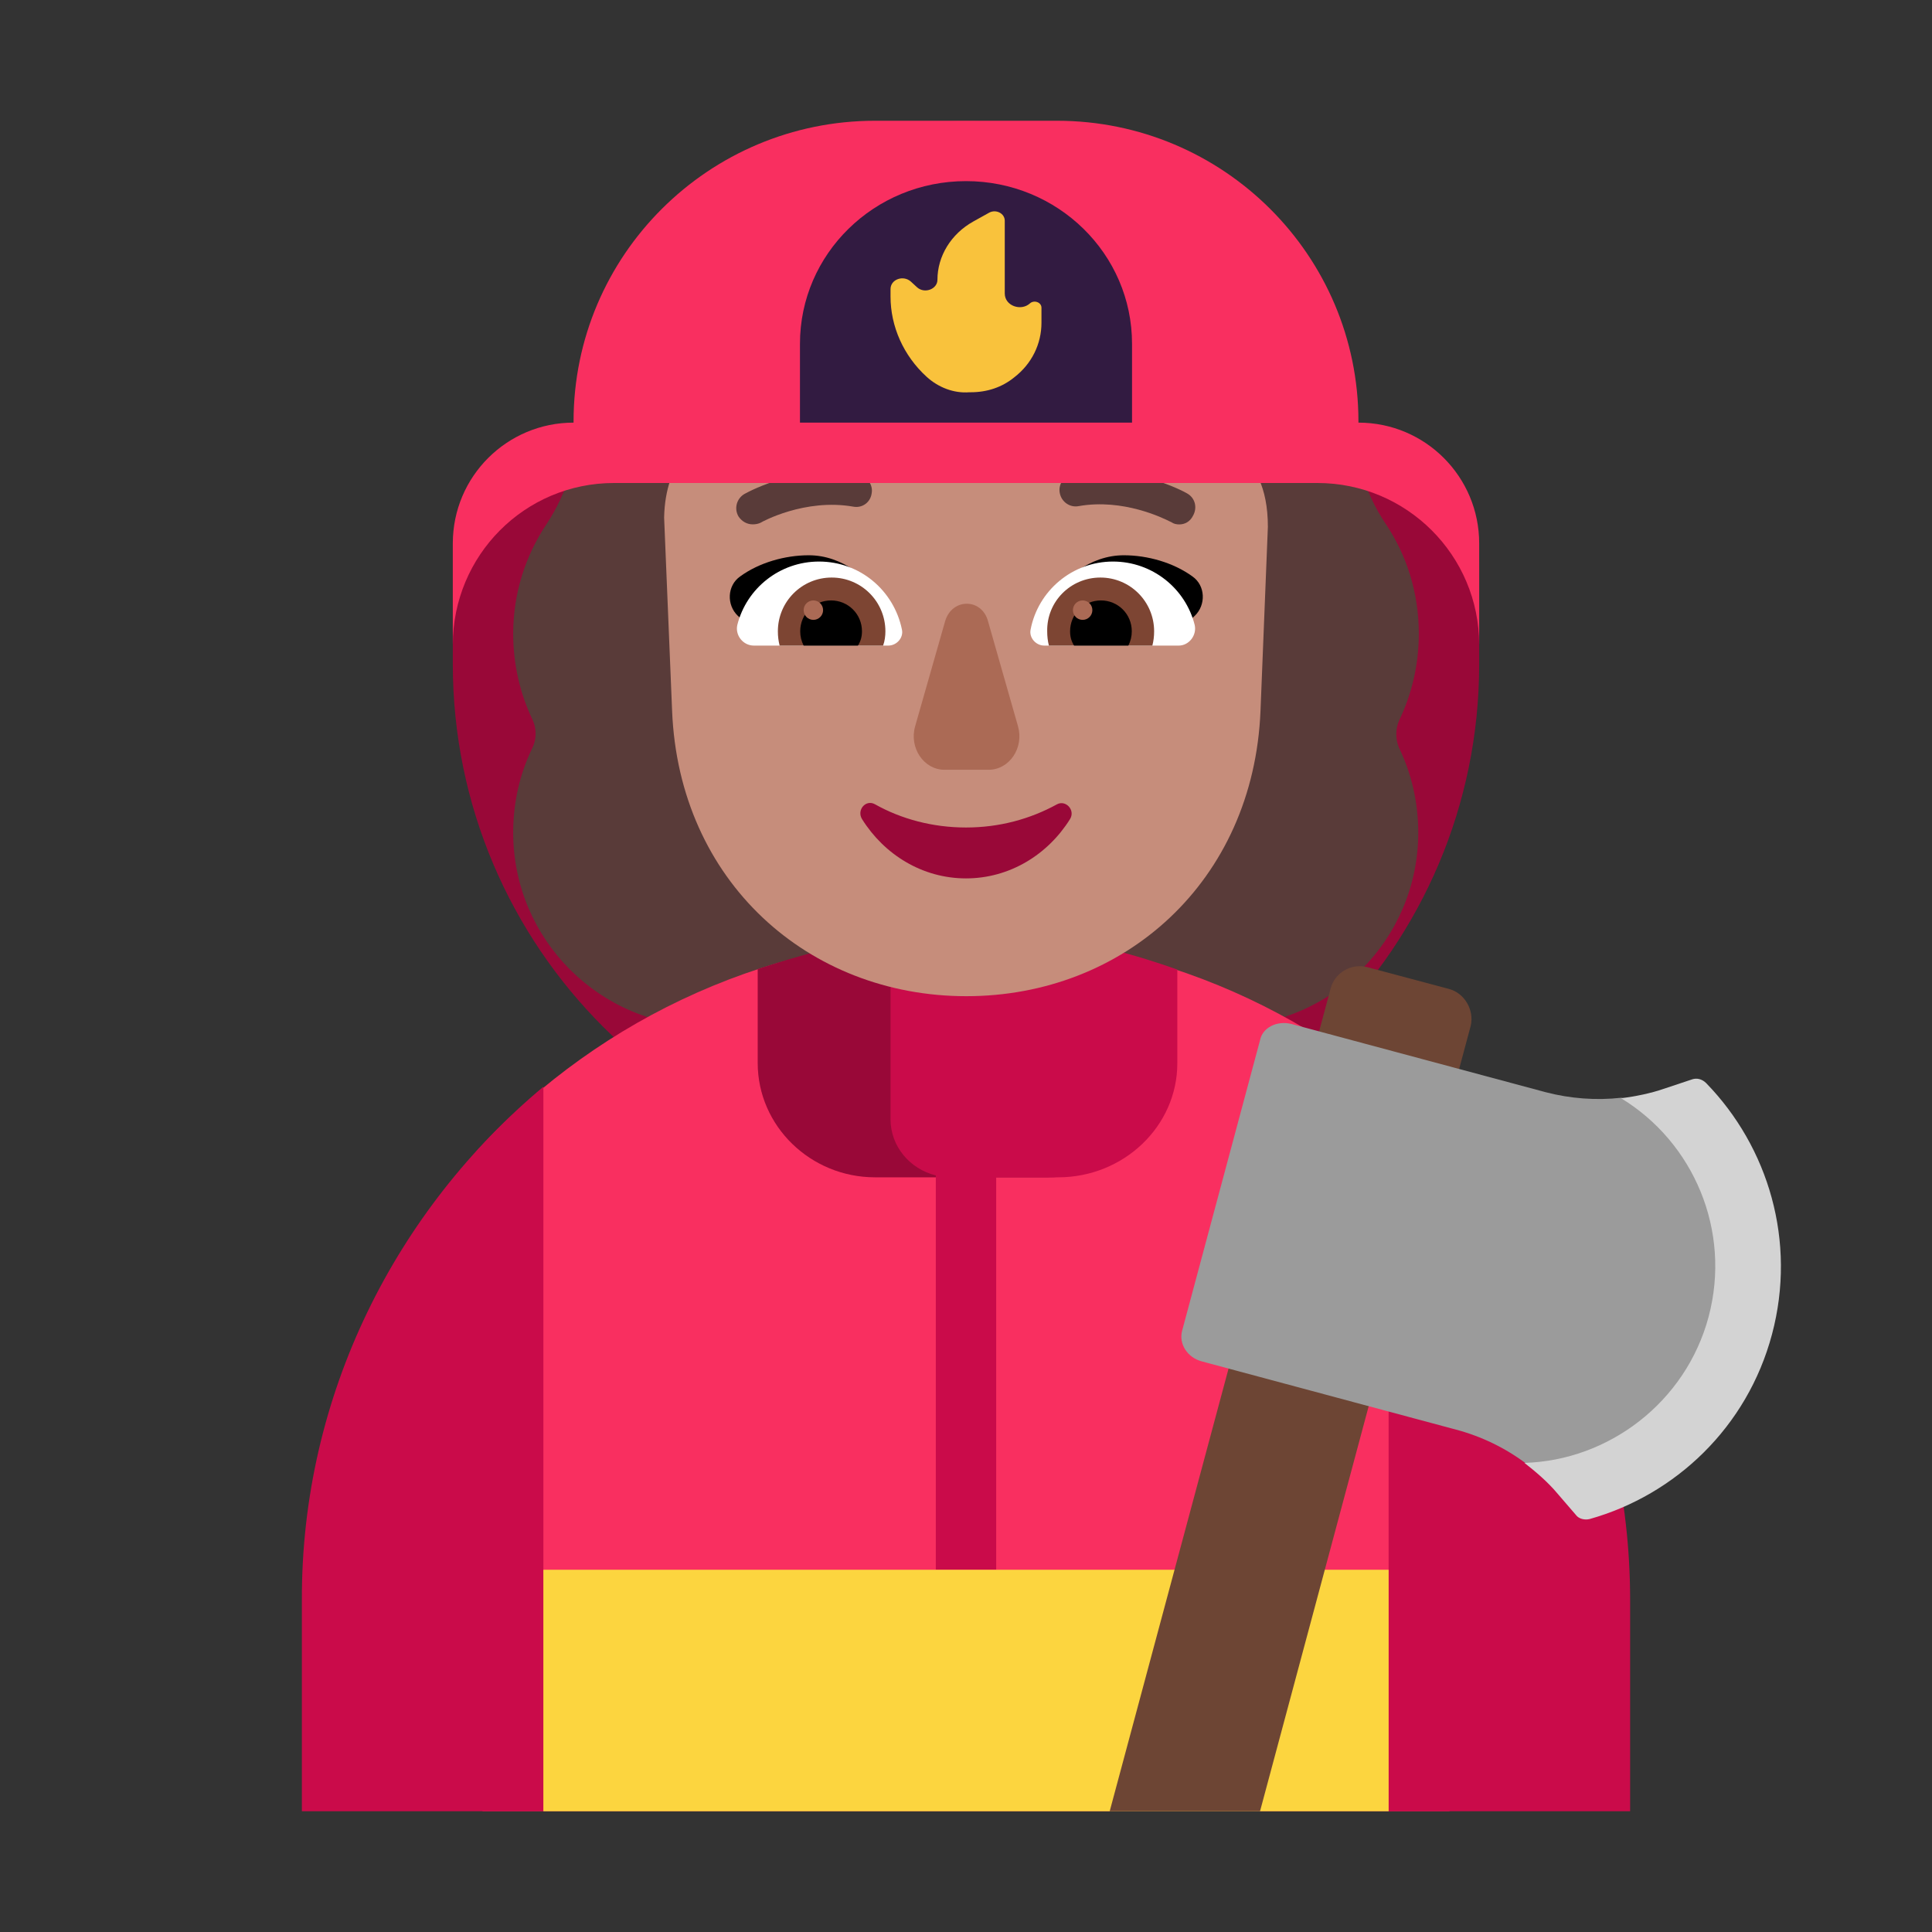 <svg width="32" height="32" viewBox="0 0 32 32" fill="none" xmlns="http://www.w3.org/2000/svg">
<rect x="0" y="0" width="32" height="32" fill="#333333" stroke="none"/>
<path d="M23.5 8H8.65C8.26 8.32 7.88 8.64 7.5 8.96V11C7.5 15.69 11.31 19.5 16 19.5C20.69 19.5 24.5 15.69 24.5 11V9.31C24.15 8.89 23.82 8.45 23.5 8Z" fill="#990838"/>
<path d="M23.5 10.494C23.5 11.006 23.386 11.489 23.178 11.924C23.112 12.066 23.112 12.237 23.169 12.379C23.377 12.805 23.491 13.288 23.491 13.79C23.491 15.561 22.051 17 20.28 17H11.71C9.939 17 8.5 15.561 8.5 13.79C8.5 13.278 8.614 12.805 8.822 12.379C8.888 12.237 8.888 12.066 8.822 11.924C8.614 11.489 8.5 11.006 8.5 10.494C8.5 9.822 8.708 9.197 9.049 8.686C9.4 8.155 9.58 7.549 9.58 6.915V6.905C9.58 5.087 11.057 3.61 12.875 3.61C13.055 3.61 13.225 3.525 13.329 3.373C13.926 2.54 14.902 2 16 2C17.108 2 18.083 2.54 18.671 3.373C18.775 3.515 18.945 3.6 19.125 3.6C20.943 3.6 22.421 5.078 22.421 6.896V6.905C22.421 7.54 22.6 8.155 22.951 8.676C23.301 9.197 23.5 9.822 23.5 10.494Z" fill="#593B39"/>
<path d="M16.005 15.5C12.829 15.5 9.964 16.846 7.955 19C7.135 19.878 7 22 7 22C7 22 6 24.396 6 26V28V29L8 30H16H24L26 29V28V26C26 24.396 25 22 25 22C25 22 24.841 19.837 24 18.947C21.995 16.824 19.155 15.5 16.005 15.5Z" fill="#F92F60"/>
<path d="M17.358 19.5H14.493C13.423 19.5 12.55 18.649 12.55 17.607V16.051C12.55 16.051 14.58 15.36 15.925 15.36C17.27 15.359 19.3 16.05 19.3 16.05V17.607C19.3 18.659 18.427 19.5 17.358 19.5Z" fill="#990838"/>
<path d="M14.75 16.05V18.537C14.75 18.986 15.067 19.361 15.5 19.469V26H16.5V19.5H17.528C18.614 19.5 19.5 18.651 19.5 17.612V16.06C19.5 16.06 18.058 15.524 17.098 15.529C16.159 15.533 14.75 16.05 14.75 16.05Z" fill="#CA0B4A"/>
<path d="M9 18C6.57 20.03 4.99 23.09 5 26.5V30H9V18Z" fill="#CA0B4A"/>
<path d="M23 18V30H27V26.5C27 23.09 25.45 20.02 23 18Z" fill="#CA0B4A"/>
<path d="M23 26H9V30H23V26Z" fill="#FCD53F"/>
<path d="M19.897 7.289H16.74C15.486 7.289 14.318 6.657 13.611 5.613C13.488 5.441 13.234 5.47 13.158 5.671L13.083 5.862C12.847 6.417 12.423 6.848 11.895 7.088C11.867 7.097 11.829 7.116 11.792 7.126C11.566 7.25 11.019 7.614 11 8.572L11.132 11.77C11.245 14.604 13.394 16.5 16.005 16.5C18.616 16.5 20.764 14.604 20.878 11.77L21 8.725C21 7.385 20.076 7.289 19.897 7.289Z" fill="#C68D7B"/>
<path d="M13.396 9.197C13.955 9.197 14.409 9.585 14.703 10.021C14.472 10.09 14.248 10.154 14.027 10.218C13.583 10.345 13.15 10.469 12.695 10.627L12.222 10.201C12.032 10.021 12.042 9.699 12.26 9.547C12.572 9.32 12.998 9.197 13.396 9.197Z" fill="black"/>
<path d="M18.614 9.197C18.055 9.197 17.591 9.585 17.307 10.021C17.554 10.096 17.794 10.165 18.034 10.234C18.456 10.355 18.873 10.476 19.314 10.627L19.788 10.201C19.977 10.021 19.968 9.699 19.75 9.547C19.437 9.32 19.011 9.197 18.614 9.197Z" fill="black"/>
<path d="M13.566 9.301C12.913 9.301 12.364 9.746 12.212 10.352C12.174 10.523 12.307 10.693 12.487 10.693H14.712C14.854 10.693 14.968 10.561 14.939 10.428C14.807 9.784 14.248 9.301 13.566 9.301Z" fill="white"/>
<path d="M18.434 9.301C19.087 9.301 19.636 9.746 19.788 10.352C19.826 10.523 19.693 10.693 19.523 10.693H17.297C17.155 10.693 17.042 10.56 17.07 10.428C17.193 9.784 17.761 9.301 18.434 9.301Z" fill="white"/>
<path d="M12.884 10.457C12.884 9.964 13.282 9.566 13.775 9.566C14.267 9.566 14.665 9.964 14.665 10.457C14.665 10.532 14.655 10.617 14.627 10.693H12.913C12.894 10.617 12.884 10.542 12.884 10.457Z" fill="#7D4533"/>
<path d="M19.116 10.457C19.116 9.964 18.718 9.566 18.226 9.566C17.733 9.566 17.335 9.964 17.345 10.457C17.345 10.542 17.354 10.617 17.373 10.693H19.087C19.106 10.617 19.116 10.542 19.116 10.457Z" fill="#7D4533"/>
<path d="M13.765 9.945C14.049 9.945 14.277 10.172 14.277 10.456C14.277 10.541 14.258 10.617 14.21 10.693H13.311C13.273 10.617 13.254 10.541 13.254 10.456C13.254 10.172 13.481 9.945 13.765 9.945Z" fill="black"/>
<path d="M18.235 9.945C17.951 9.945 17.724 10.172 17.724 10.456C17.724 10.541 17.742 10.617 17.79 10.693H18.689C18.727 10.617 18.746 10.541 18.746 10.456C18.746 10.172 18.519 9.945 18.235 9.945Z" fill="black"/>
<path d="M13.633 10.106C13.633 10.195 13.561 10.267 13.472 10.267C13.383 10.267 13.311 10.195 13.311 10.106C13.311 10.017 13.383 9.945 13.472 9.945C13.561 9.945 13.633 10.017 13.633 10.106Z" fill="#AB6A55"/>
<path d="M18.093 10.106C18.093 10.195 18.021 10.267 17.932 10.267C17.843 10.267 17.771 10.195 17.771 10.106C17.771 10.017 17.843 9.945 17.932 9.945C18.021 9.945 18.093 10.017 18.093 10.106Z" fill="#AB6A55"/>
<path d="M15.654 10.29L15.158 12.028C15.055 12.384 15.299 12.75 15.645 12.75H16.374C16.72 12.75 16.964 12.384 16.861 12.028L16.365 10.29C16.262 9.903 15.766 9.903 15.654 10.29Z" fill="#AB6A55"/>
<path d="M16 13.706C15.45 13.706 14.93 13.567 14.492 13.321C14.339 13.236 14.186 13.417 14.278 13.567C14.645 14.154 15.277 14.549 16 14.549C16.724 14.549 17.356 14.154 17.723 13.567C17.815 13.417 17.652 13.246 17.509 13.321C17.061 13.567 16.551 13.706 16 13.706Z" fill="#990838"/>
<path d="M19.4 8.648C19.438 8.676 19.485 8.686 19.532 8.686C19.627 8.686 19.712 8.638 19.759 8.544C19.835 8.411 19.797 8.25 19.665 8.174C19.636 8.155 18.765 7.672 17.771 7.852C17.619 7.881 17.525 8.023 17.553 8.165C17.581 8.316 17.724 8.411 17.866 8.383C18.602 8.253 19.267 8.582 19.382 8.64C19.393 8.645 19.4 8.648 19.4 8.648Z" fill="#593B39"/>
<path d="M12.231 8.553C12.288 8.638 12.373 8.685 12.468 8.685C12.515 8.685 12.562 8.676 12.6 8.657C12.61 8.648 13.329 8.25 14.134 8.392C14.286 8.42 14.418 8.316 14.437 8.174C14.466 8.032 14.362 7.89 14.22 7.862C13.266 7.68 12.435 8.125 12.335 8.179C12.33 8.181 12.326 8.184 12.326 8.184C12.203 8.259 12.155 8.42 12.231 8.553Z" fill="#593B39"/>
<path d="M22.5 7L22.5 6.98C22.5 4.23 20.263 2 17.505 2H14.495C11.737 2 9.5 4.23 9.5 6.98V7C8.4 7 7.5 7.89 7.5 9V10.68C7.5 9.2 8.69 8 10.17 8H21.82C23.3 8 24.5 9.2 24.5 10.68V9C24.5 7.9 23.61 7 22.5 7Z" fill="#F92F60"/>
<path d="M18.75 7H13.25V5.694C13.25 4.205 14.48 3 16 3C17.52 3 18.75 4.205 18.75 5.694V7Z" fill="#321B41"/>
<path d="M15.347 6.24C14.964 5.89 14.75 5.406 14.75 4.912V4.789C14.75 4.624 14.964 4.552 15.088 4.665L15.189 4.758C15.313 4.871 15.527 4.789 15.527 4.634C15.527 4.243 15.752 3.873 16.124 3.667L16.383 3.523C16.495 3.461 16.642 3.533 16.642 3.656V4.861C16.642 5.067 16.912 5.159 17.059 5.025C17.126 4.964 17.25 5.005 17.25 5.097V5.345C17.25 5.694 17.092 6.024 16.799 6.25C16.597 6.415 16.349 6.497 16.079 6.497H16.056C15.797 6.518 15.538 6.415 15.347 6.24Z" fill="#F9C23C"/>
<path d="M24 16.38L22.65 16.02C22.38 15.95 22.11 16.11 22.04 16.37L18.38 30H20.87L24.36 16.99C24.42 16.73 24.26 16.45 24 16.38Z" fill="#6D4534"/>
<path d="M21.39 16.96L25.6 18.09C26.011 18.197 26.437 18.229 26.855 18.182L28 18.5V18.09L29 19.5C29.24 20.57 28.91 20.46 28.5 22C28.09 23.54 27.547 24.432 26.749 24.862C26.669 24.882 26.38 24.932 26.33 24.862L26 24.5C25.847 24.323 25.466 24.384 25.282 24.245C24.934 23.983 24.538 23.791 24.12 23.68L19.91 22.55C19.67 22.49 19.52 22.26 19.58 22.04L20.87 17.23C20.91 17.02 21.15 16.9 21.39 16.96Z" fill="#9B9B9B"/>
<path d="M28.3 21.81C28.68 20.38 28.05 18.92 26.85 18.19C27.09 18.16 27.34 18.11 27.57 18.03L28.02 17.88C28.1 17.85 28.19 17.87 28.26 17.94C29.29 19 29.76 20.56 29.35 22.1C28.94 23.64 27.75 24.76 26.33 25.16C26.25 25.18 26.15 25.16 26.1 25.09L25.79 24.73C25.63 24.54 25.44 24.38 25.25 24.23C26.64 24.19 27.92 23.23 28.3 21.81Z" fill="#D3D3D3"/>
</svg>
